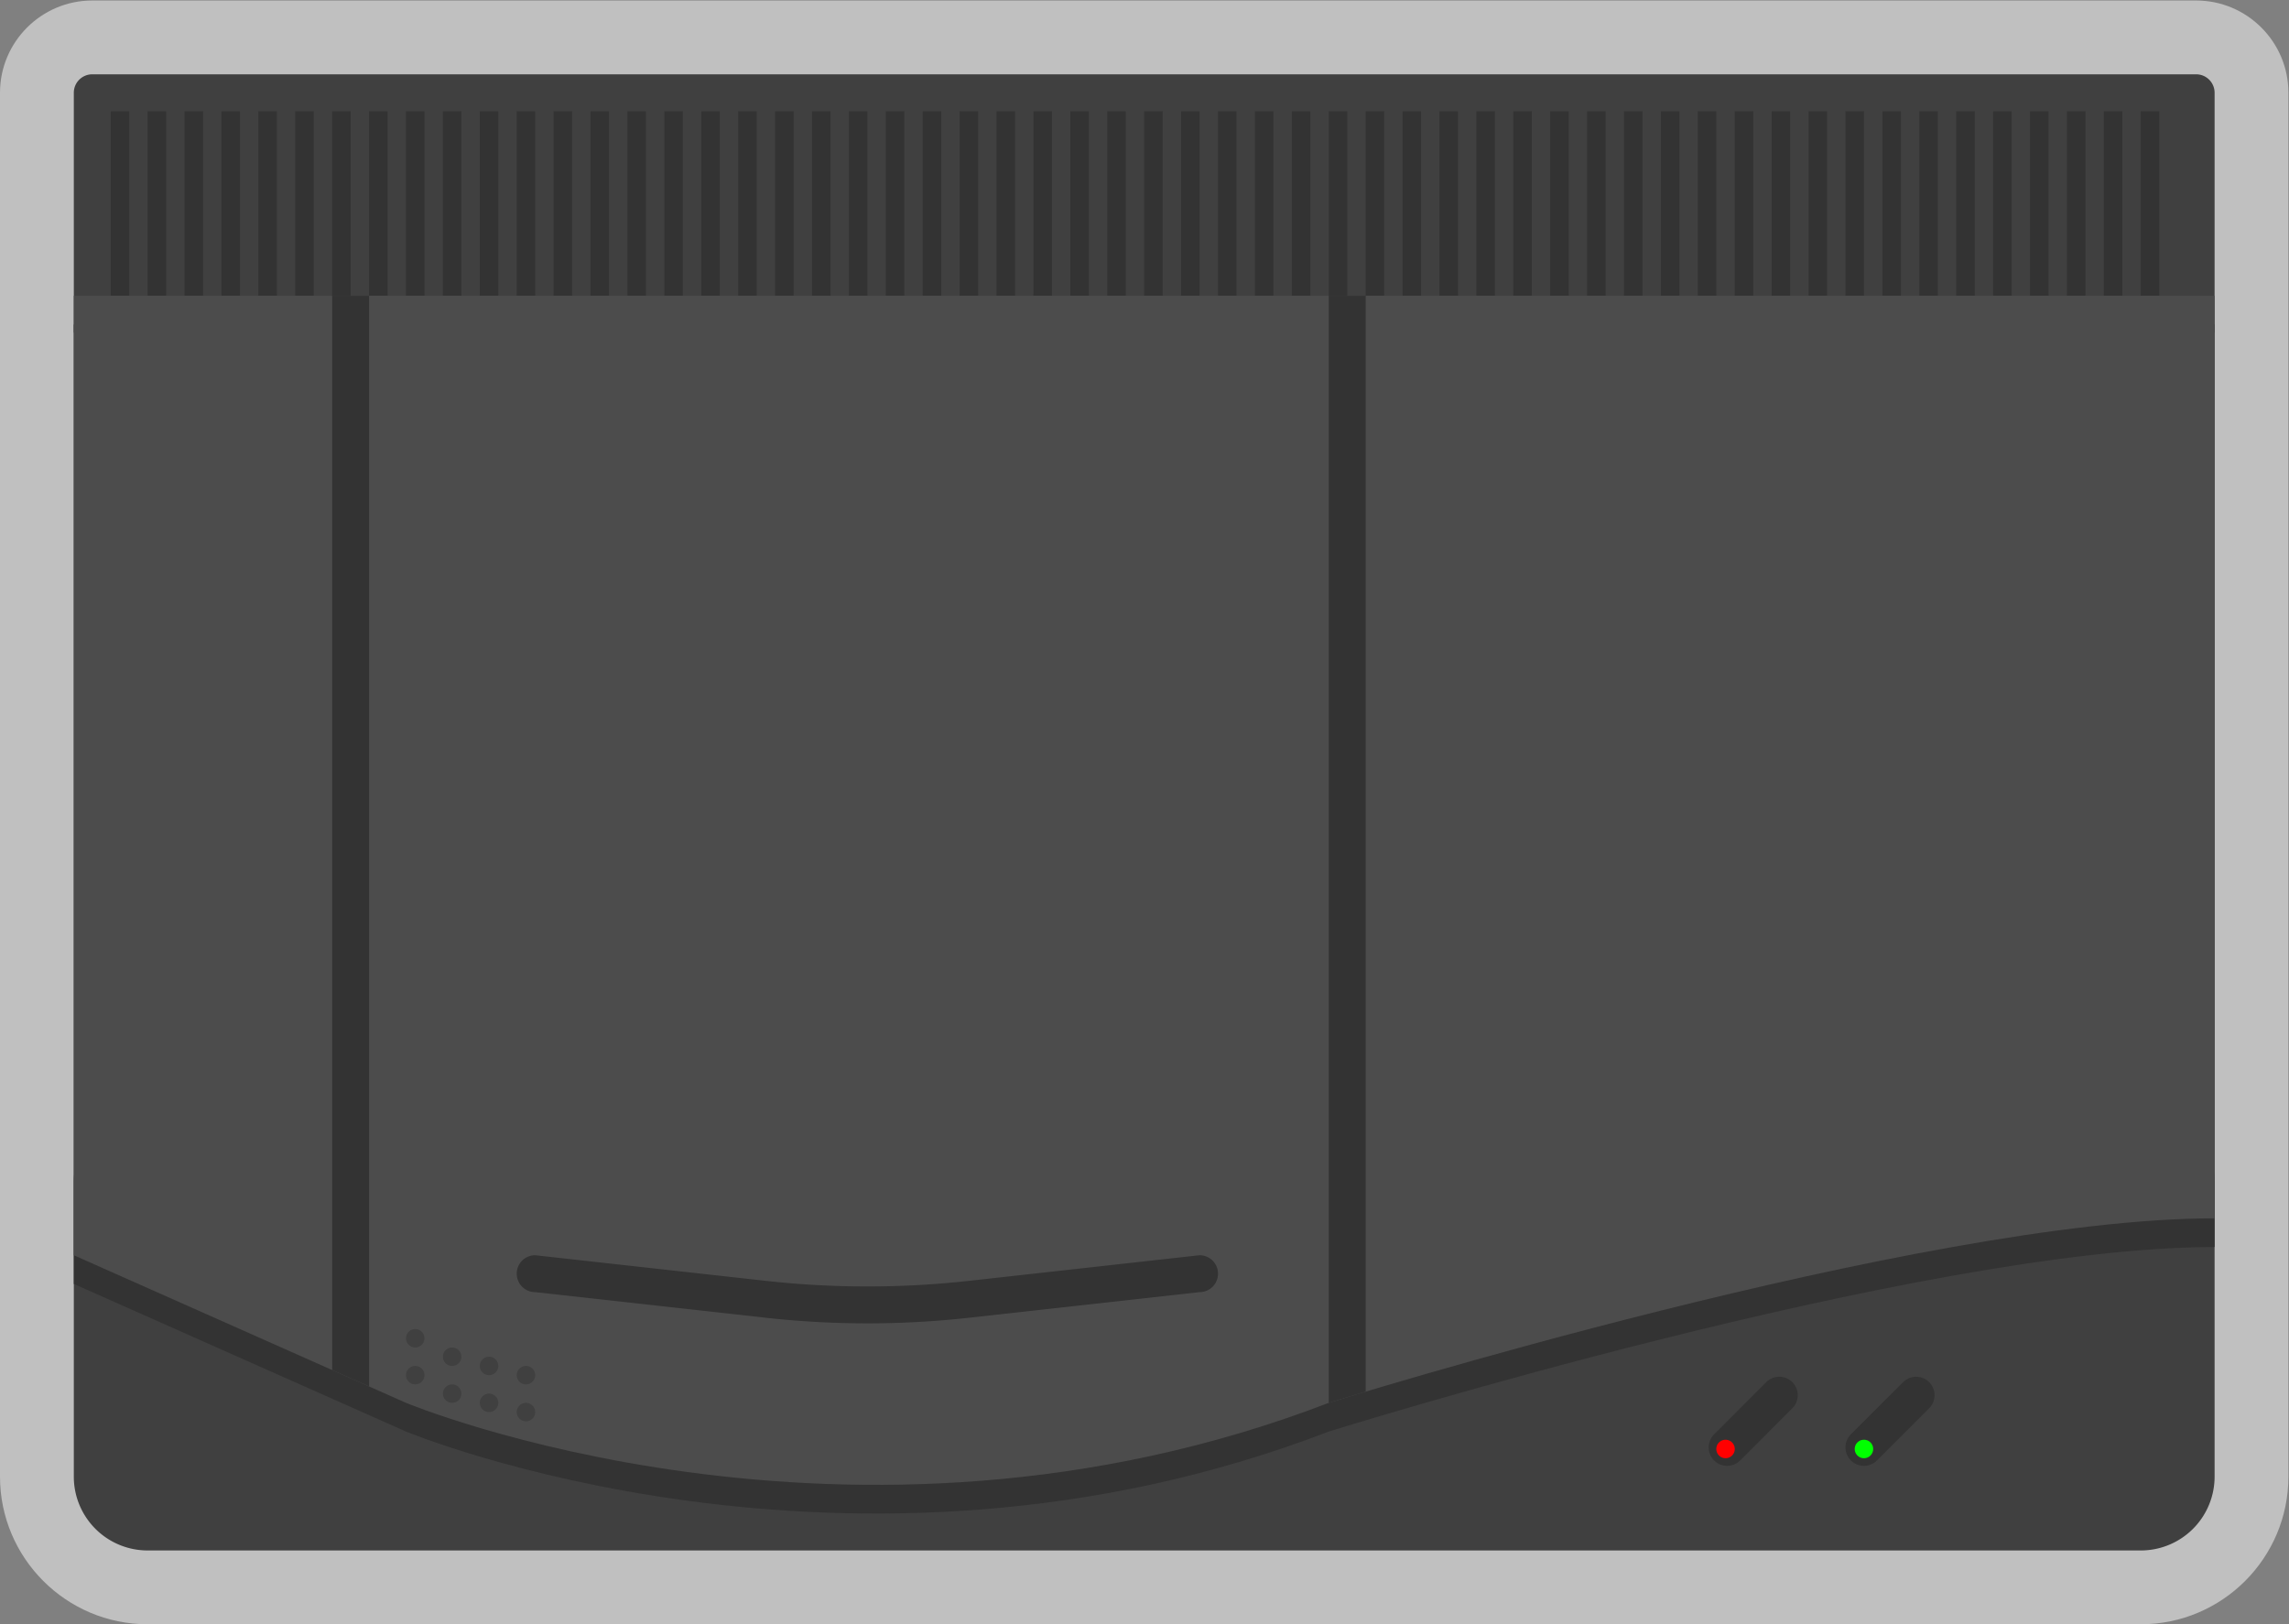 <svg xmlns="http://www.w3.org/2000/svg" xml:space="preserve" width="330.667" height="234.667"><rect width="100%" height="100%" fill="#808080" stroke="none"/><defs><clipPath id="a" clipPathUnits="userSpaceOnUse"><path d="M0 256h256V0H0Z"/></clipPath><clipPath id="b" clipPathUnits="userSpaceOnUse"><path d="M4 216h248V40H4Z"/></clipPath></defs><g clip-path="url(#a)" transform="matrix(1.333 0 0 -1.333 -5.333 288)"><g clip-path="url(#b)" style="opacity:.5"><path d="M0 0h-228c-5.514 0-10-4.486-10-10v-150c0-8.822 7.178-16 16-16H-6c8.822 0 16 7.178 16 16v150C10-4.486 5.514 0 0 0" style="fill:#fff;fill-opacity:1;fill-rule:nonzero;stroke:none" transform="translate(242 216)"/></g><path d="M0 0h-216a8 8 0 0 0-8 8v32a8 8 0 0 0 8 8H0a8 8 0 0 0 8-8V8a8 8 0 0 0-8-8" style="fill:#404040;fill-opacity:1;fill-rule:nonzero;stroke:none" transform="translate(236 48)"/><path d="M0 0h-228a2 2 0 0 1-2-2v-26H2v26a2 2 0 0 1-2 2" style="fill:#404040;fill-opacity:1;fill-rule:nonzero;stroke:none" transform="translate(242 208)"/><path d="M18 184h-2v20h2zm4 0h-2v20h2zm4 0h-2v20h2zm4 0h-2v20h2zm4 0h-2v20h2zm4 0h-2v20h2zm4 0h-2v20h2zm4 0h-2v20h2zm4 0h-2v20h2zm4 0h-2v20h2zm4 0h-2v20h2zm4 0h-2v20h2zm4 0h-2v20h2zm4 0h-2v20h2zm4 0h-2v20h2zm4 0h-2v20h2zm4 0h-2v20h2zm4 0h-2v20h2zm4 0h-2v20h2zm4 0h-2v20h2zm4 0h-2v20h2zm4 0h-2v20h2zm4 0h-2v20h2zm4 0h-2v20h2zm4 0h-2v20h2zm4 0h-2v20h2zm4 0h-2v20h2zm4 0h-2v20h2zm4 0h-2v20h2zm4 0h-2v20h2zm4 0h-2v20h2zm4 0h-2v20h2zm4 0h-2v20h2zm4 0h-2v20h2zm4 0h-2v20h2zm4 0h-2v20h2zm4 0h-2v20h2zm4 0h-2v20h2zm4 0h-2v20h2zm4 0h-2v20h2zm4 0h-2v20h2zm4 0h-2v20h2zm4 0h-2v20h2zm4 0h-2v20h2zm4 0h-2v20h2zm4 0h-2v20h2zm4 0h-2v20h2zm4 0h-2v20h2zm4 0h-2v20h2zm4 0h-2v20h2zm4 0h-2v20h2zm4 0h-2v20h2zm4 0h-2v20h2zm4 0h-2v20h2zm4 0h-2v20h2zm4 0h-2v20h2z" style="fill:#333;fill-opacity:1;fill-rule:nonzero;stroke:none"/><path d="m0 0 36-16s48-20 100 0c0 0 64 20 96 20v100H0Z" style="fill:#333;fill-opacity:1;fill-rule:nonzero;stroke:none" transform="translate(12 76.889)"/><path d="m0 0 36-16s48-20 100 0c0 0 64 20 96 20v100H0Z" style="fill:#4c4c4c;fill-opacity:1;fill-rule:nonzero;stroke:none" transform="translate(12 80)"/><path d="M0 0v118.223h-4V1.778Z" style="fill:#333;fill-opacity:1;fill-rule:nonzero;stroke:none" transform="translate(44 65.777)"/><path d="M0 0v118.784h-4v-120S-2.553-.764 0 0" style="fill:#333;fill-opacity:1;fill-rule:nonzero;stroke:none" transform="translate(152 65.216)"/><path d="m0 0-24.957-2.773a100 100 0 0 0-22.086 0L-72 0a2 2 0 0 0 0 4l24.957-2.773a100 100 0 0 1 22.086 0L0 4a2 2 0 0 0 0-4" style="fill:#333;fill-opacity:1;fill-rule:nonzero;stroke:none" transform="translate(134 76)"/><path d="m0 0-5.656-5.656a2.003 2.003 0 0 0-2.828 0 2.003 2.003 0 0 0 0 2.828l5.656 5.656a2.005 2.005 0 0 0 2.828 0A2.005 2.005 0 0 0 0 0" style="fill:#333;fill-opacity:1;fill-rule:nonzero;stroke:none" transform="translate(198.242 63.414)"/><path d="m0 0-5.656-5.656a2.004 2.004 0 0 0-2.829 0 2.005 2.005 0 0 0 0 2.828l5.657 5.656a2.005 2.005 0 0 0 2.828 0A2.005 2.005 0 0 0 0 0" style="fill:#333;fill-opacity:1;fill-rule:nonzero;stroke:none" transform="translate(213.068 63.414)"/><path d="M0 0a1 1 0 1 1-2 0 1 1 0 1 1 2 0" style="fill:red;fill-opacity:1;fill-rule:nonzero;stroke:none" transform="translate(192 59)"/><path d="M0 0a1 1 0 1 1-2 0 1 1 0 1 1 2 0" style="fill:#0f0;fill-opacity:1;fill-rule:nonzero;stroke:none" transform="translate(207 59)"/><path d="M0 0a1 1 0 1 0-2 0 1 1 0 0 0 2 0" style="fill:#404040;fill-opacity:1;fill-rule:nonzero;stroke:none" transform="translate(50 71)"/><path d="M0 0a1 1 0 1 0-2 0 1 1 0 0 0 2 0" style="fill:#404040;fill-opacity:1;fill-rule:nonzero;stroke:none" transform="translate(54 69)"/><path d="M0 0a1 1 0 1 0-2 0 1 1 0 0 0 2 0" style="fill:#404040;fill-opacity:1;fill-rule:nonzero;stroke:none" transform="translate(58 68)"/><path d="M0 0a1 1 0 1 0-2 0 1 1 0 0 0 2 0" style="fill:#404040;fill-opacity:1;fill-rule:nonzero;stroke:none" transform="translate(62 67)"/><path d="M0 0a1 1 0 1 0-2 0 1 1 0 0 0 2 0" style="fill:#404040;fill-opacity:1;fill-rule:nonzero;stroke:none" transform="translate(50 67)"/><path d="M0 0a1 1 0 1 0-2 0 1 1 0 0 0 2 0" style="fill:#404040;fill-opacity:1;fill-rule:nonzero;stroke:none" transform="translate(54 65)"/><path d="M0 0a1 1 0 1 0-2 0 1 1 0 0 0 2 0" style="fill:#404040;fill-opacity:1;fill-rule:nonzero;stroke:none" transform="translate(58 64)"/><path d="M0 0a1 1 0 1 0-2 0 1 1 0 0 0 2 0" style="fill:#404040;fill-opacity:1;fill-rule:nonzero;stroke:none" transform="translate(62 63)"/></g></svg>
